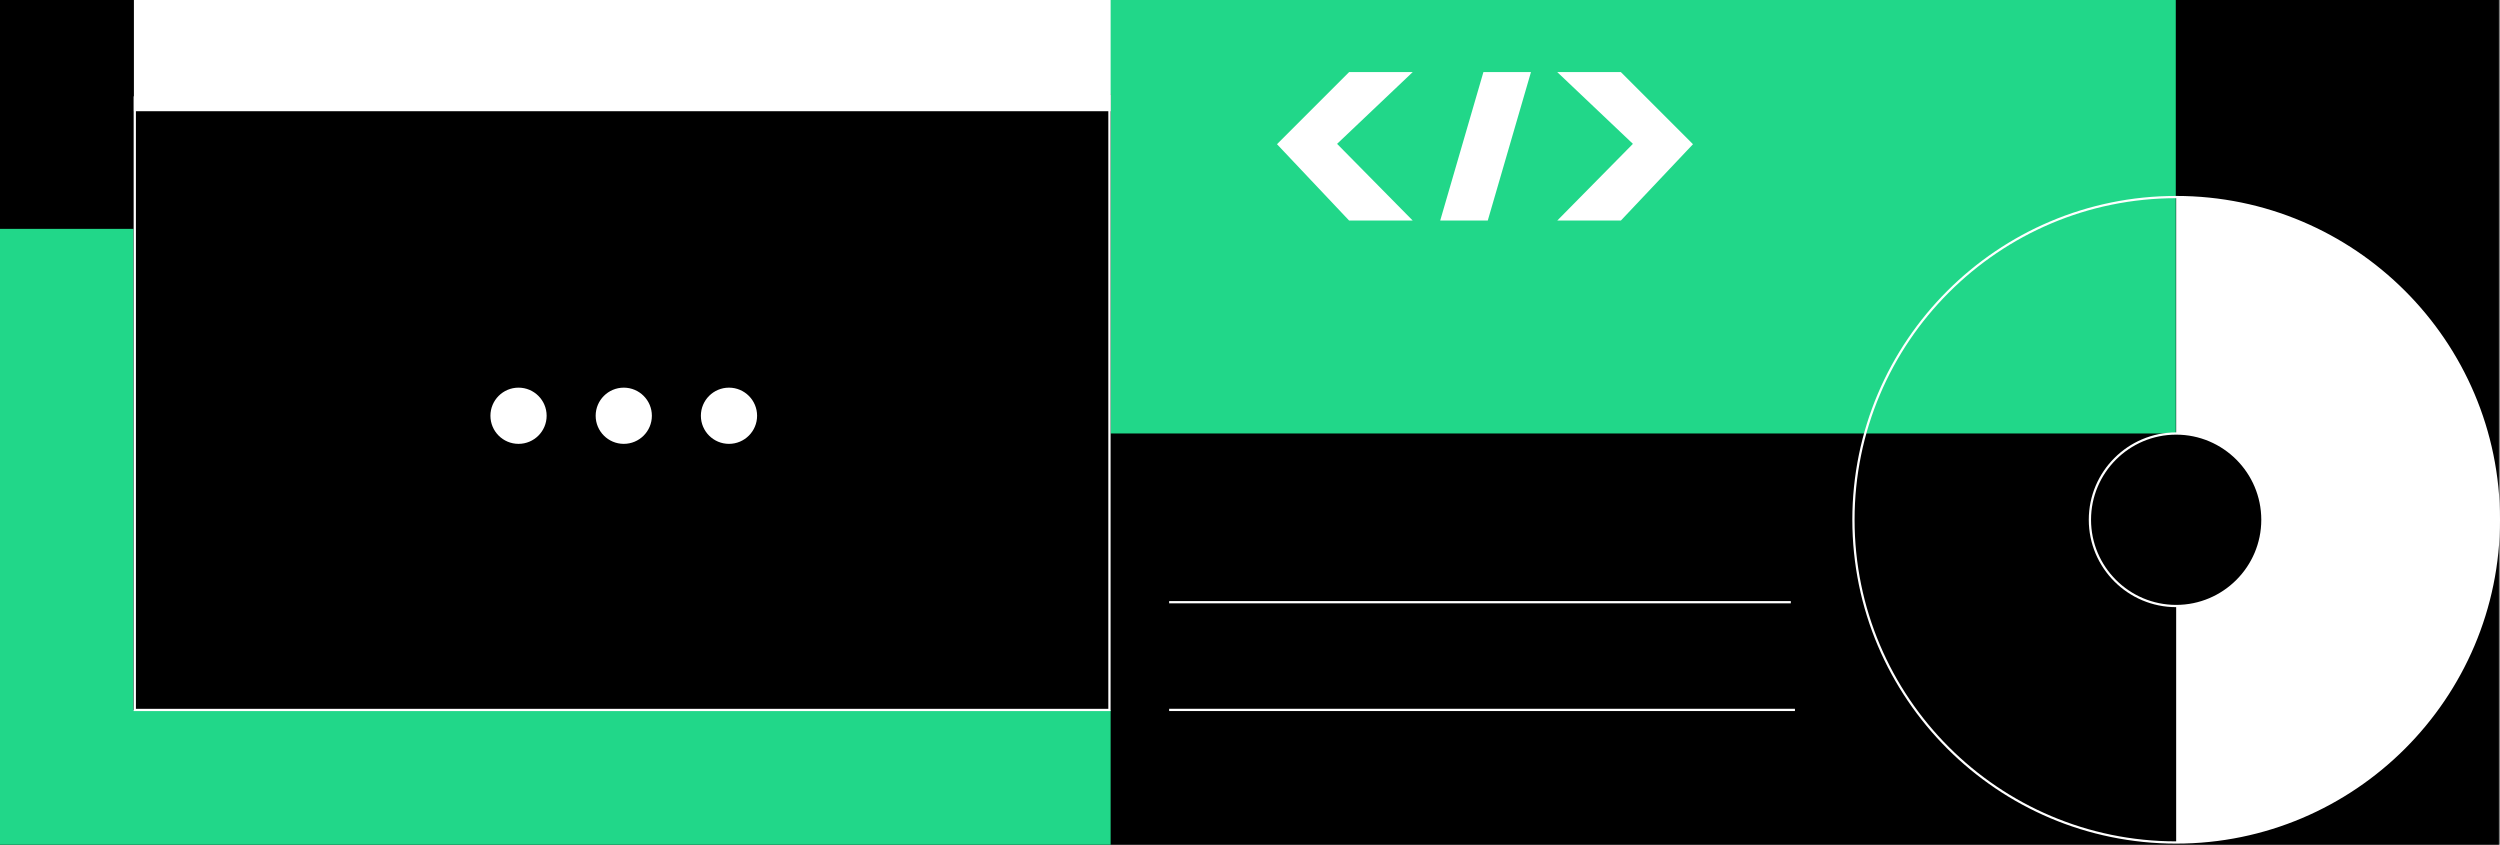 <?xml version="1.0" encoding="utf-8"?>
<!-- Generator: Adobe Illustrator 25.1.0, SVG Export Plug-In . SVG Version: 6.00 Build 0)  -->
<svg version="1.1" id="Layer_1" xmlns="http://www.w3.org/2000/svg" xmlns:xlink="http://www.w3.org/1999/xlink" x="0px" y="0px"
	 viewBox="0 200 1107.5 374.22" style="enable-background:new 0 200 1107.5 374.22;" xml:space="preserve">
<rect x="0" y="200" width="1107.5" height="374.22" fill="#808080" stroke="none"/>
<style type="text/css">
	.st0{fill:#21D789;}
	.st1{fill:#FFFFFF;}
</style>
<g>
	<g>
		<rect width="1107" height="574.22"/>
	</g>
	<g>
		<polygon class="st0" points="963.87,392.03 492.01,392.03 492.01,241.7 447.73,241.7 447.73,-0.1 963.87,-0.1 		"/>
	</g>
	<g>
		<g>
			<polygon class="st1" points="397.56,243.47 396.56,243.47 396.56,111.96 917.24,111.96 917.24,112.96 397.56,112.96 			"/>
		</g>
	</g>
	<g>
		<g>
			<polygon class="st1" points="597.65,231.94 565.71,263.88 597.65,297.7 625.83,297.7 592.33,263.73 625.83,231.94 			"/>
		</g>
		<g>
			<polygon class="st1" points="718.05,231.94 749.99,263.88 718.05,297.7 689.87,297.7 723.38,263.73 689.87,231.94 			"/>
		</g>
		<g>
			<polygon class="st1" points="657.15,231.94 638.01,297.7 659.08,297.7 678.22,231.94 			"/>
		</g>
	</g>
	<g>
		<polygon class="st0" points="492.01,574.22 0,574.22 0,301.4 59.12,301.4 59.12,514.51 492.01,514.51 		"/>
	</g>
	<g>
		<rect x="59.32" y="197.15" class="st1" width="432.69" height="52.12"/>
	</g>
	<g>
		<rect x="396.71" y="51.84" class="st1" width="522.28" height="93.21"/>
	</g>
	<g>
		<g>
			<rect x="517.93" y="513.99" class="st1" width="277.23" height="1"/>
		</g>
		<g>
			<rect x="517.93" y="466.28" class="st1" width="275.4" height="1"/>
		</g>
	</g>
	<g>
		<g>
			<path class="st1" d="M964.04,573.72c-79.1,0-143.46-64.36-143.46-143.46S884.94,286.8,964.04,286.8s143.46,64.36,143.46,143.46
				S1043.14,573.72,964.04,573.72z M964.04,287.8c-78.55,0-142.46,63.91-142.46,142.46s63.91,142.46,142.46,142.46
				s142.46-63.91,142.46-142.46S1042.59,287.8,964.04,287.8z"/>
		</g>
		<g>
			<path class="st1" d="M964.04,468.97c-21.34,0-38.71-17.37-38.71-38.71s17.37-38.71,38.71-38.71s38.71,17.37,38.71,38.71
				S985.38,468.97,964.04,468.97z M964.04,392.55c-20.79,0-37.71,16.92-37.71,37.71s16.92,37.71,37.71,37.71
				s37.71-16.92,37.71-37.71S984.83,392.55,964.04,392.55z"/>
		</g>
	</g>
	<g>
		<g>
			<path class="st1" d="M964.04,468.47c21.11,0,38.21-17.11,38.21-38.21c0-21.11-17.11-38.21-38.21-38.21V287.3
				c78.95,0,142.96,64.01,142.96,142.96s-64.01,142.96-142.96,142.96V468.47z"/>
		</g>
	</g>
	<g>
		<g>
			<path d="M460.24,112.31c-7.14,0-12.95-5.81-12.95-12.95s5.81-12.95,12.95-12.95s12.95,5.81,12.95,12.95
				S467.38,112.31,460.24,112.31z M460.24,87.41c-6.59,0-11.95,5.36-11.95,11.95s5.36,11.95,11.95,11.95
				c6.59,0,11.95-5.36,11.95-11.95C472.19,92.77,466.83,87.41,460.24,87.41z"/>
		</g>
		<g>
			<path d="M506.85,112.31c-7.14,0-12.95-5.81-12.95-12.95s5.81-12.95,12.95-12.95c7.14,0,12.95,5.81,12.95,12.95
				S513.99,112.31,506.85,112.31z M506.85,87.41c-6.59,0-11.95,5.36-11.95,11.95s5.36,11.95,11.95,11.95
				c6.59,0,11.95-5.36,11.95-11.95C518.8,92.77,513.44,87.41,506.85,87.41z"/>
		</g>
		<g>
			<path d="M553.47,112.31c-7.14,0-12.95-5.81-12.95-12.95s5.81-12.95,12.95-12.95s12.95,5.81,12.95,12.95
				S560.61,112.31,553.47,112.31z M553.47,87.41c-6.59,0-11.95,5.36-11.95,11.95s5.36,11.95,11.95,11.95s11.95-5.36,11.95-11.95
				C565.42,92.77,560.06,87.41,553.47,87.41z"/>
		</g>
	</g>
	<g>
		<g>
			<circle class="st1" cx="229.71" cy="384.18" r="12.45"/>
		</g>
		<g>
			<circle class="st1" cx="276.33" cy="384.18" r="12.45"/>
		</g>
		<g>
			<circle class="st1" cx="322.94" cy="384.18" r="12.45"/>
		</g>
	</g>
	<g>
		<polygon class="st1" points="491.99,515.01 59.21,515.01 59.21,242.67 60.21,242.67 60.21,514.01 490.99,514.01 490.99,241.85 
			491.99,241.85 		"/>
	</g>
</g>
</svg>
